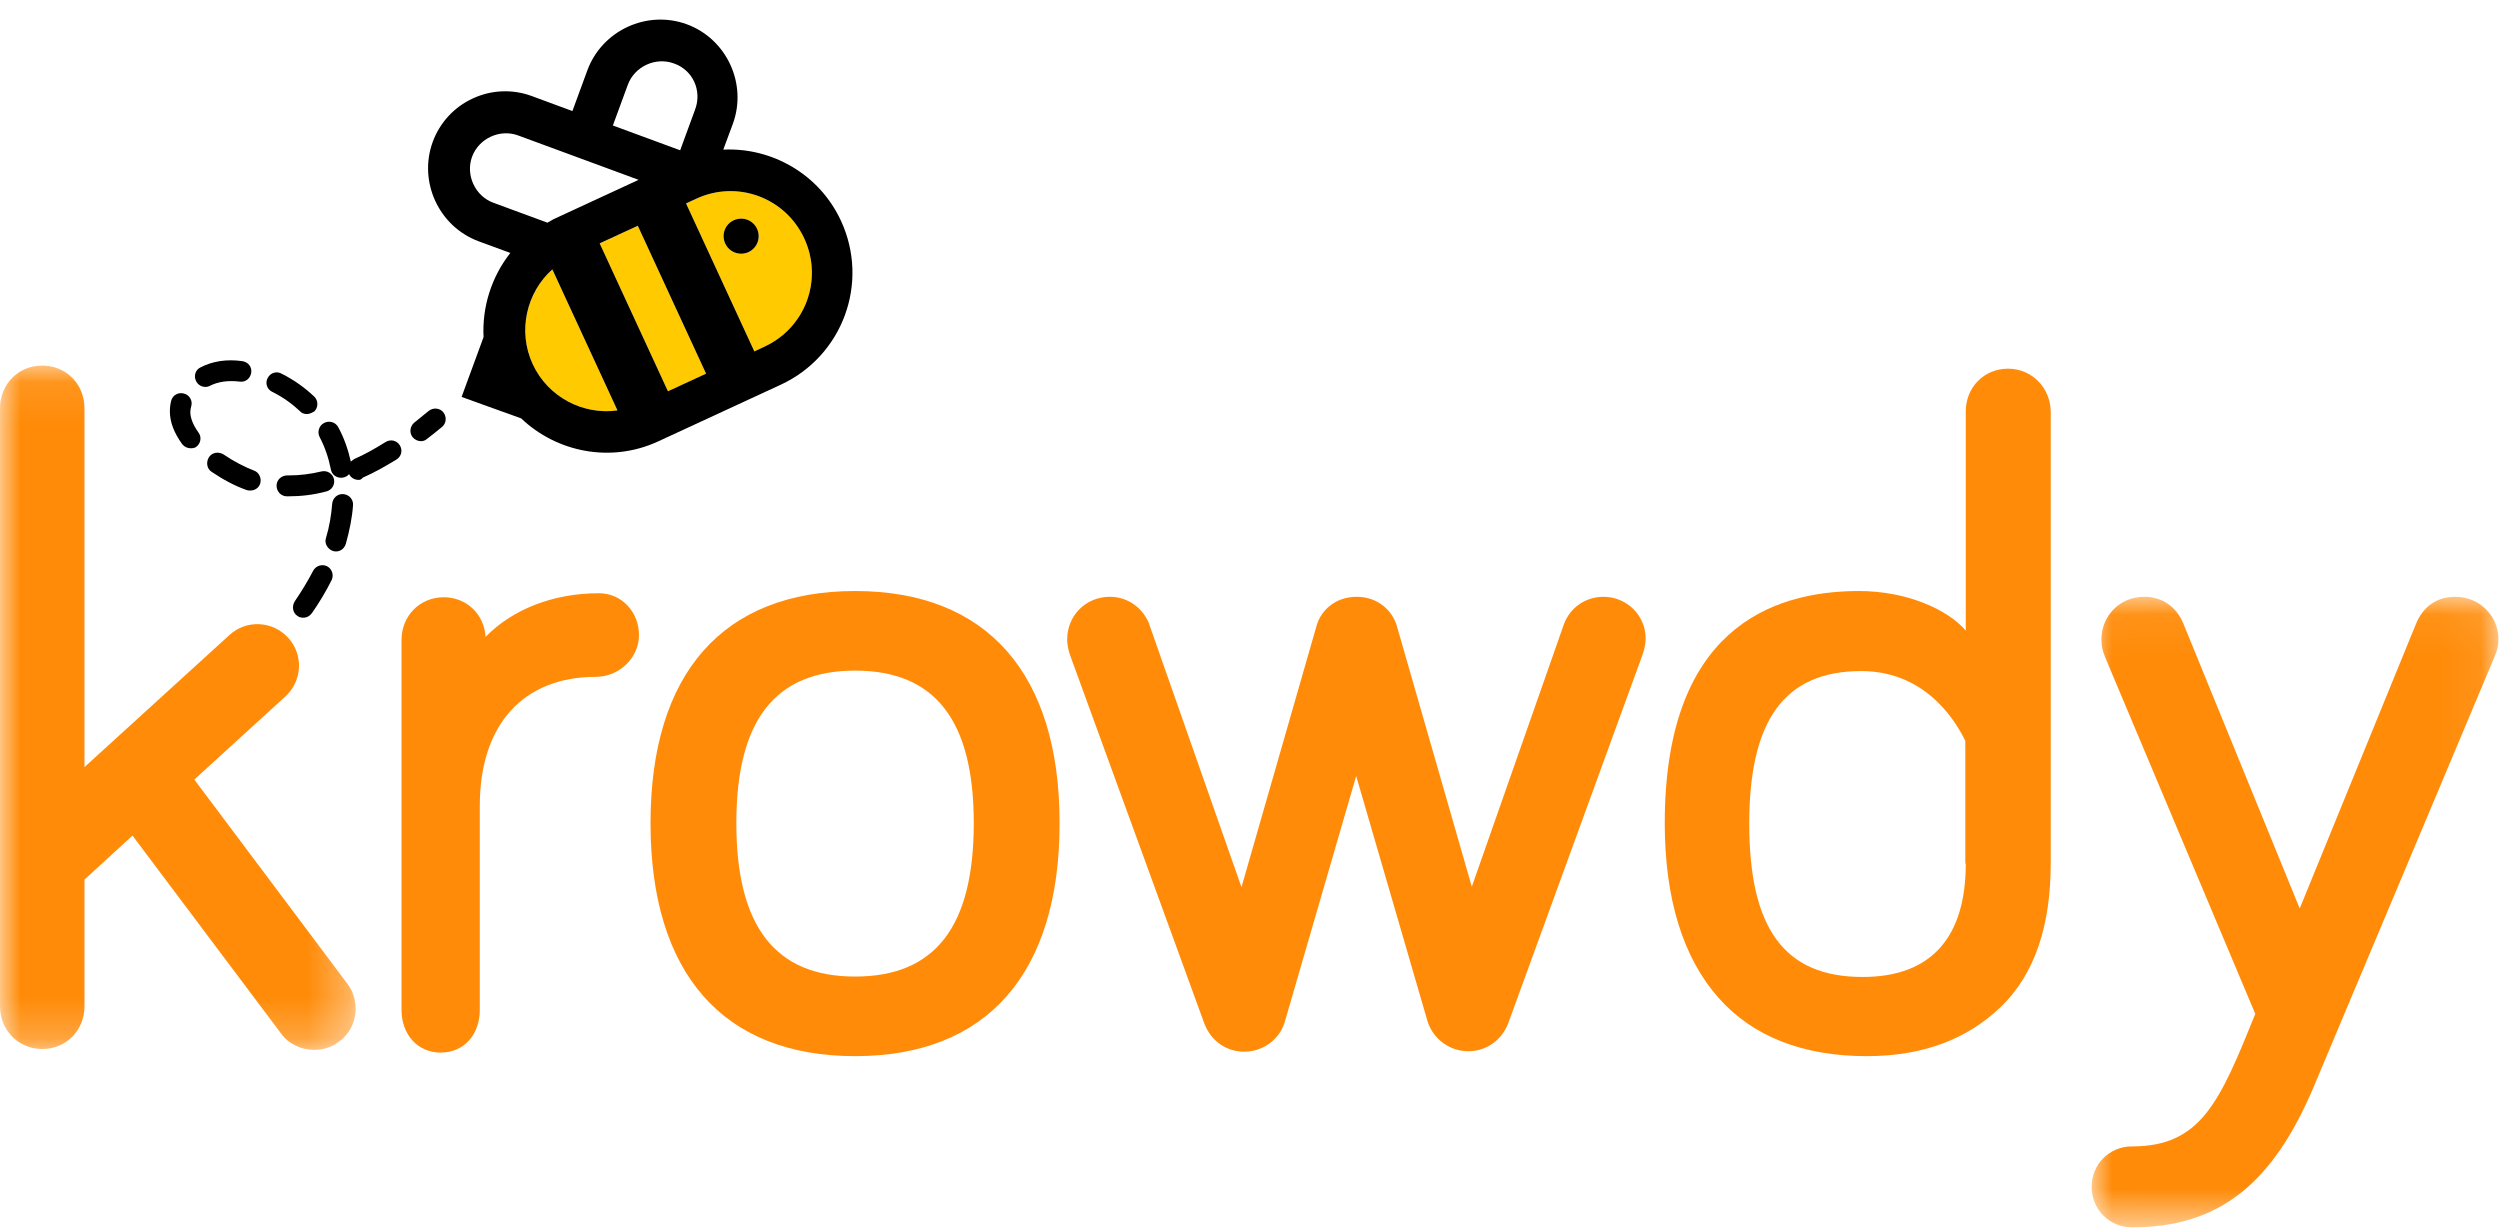 <?xml version="1.0" encoding="UTF-8"?>
<svg width="61px" height="30px" viewBox="0 0 61 30" version="1.1" xmlns="http://www.w3.org/2000/svg" xmlns:xlink="http://www.w3.org/1999/xlink">
    <!-- Generator: sketchtool 52.2 (67145) - http://www.bohemiancoding.com/sketch -->
    <title>C14145D3-8E59-4004-A62E-D19644A2B119</title>
    <desc>Created with sketchtool.</desc>
    <defs>
        <polygon id="path-1" points="0.007 0.061 9.934 0.061 9.934 15.446 0.007 15.446"></polygon>
        <polygon id="path-3" points="0 0.089 8.678 0.089 8.678 16.786 0 16.786"></polygon>
    </defs>
    <g id="Administrar-cuenta-de-usuario" stroke="none" stroke-width="1" fill="none" fill-rule="evenodd">
        <g id="03" transform="translate(-181, -6)">
            <g id="Group-11" transform="translate(181, 6)">
                <g id="Page-1" transform="translate(0, 0.478)">
                    <path d="M5.013,8.963 C4.915,8.963 4.828,8.909 4.785,8.822 C4.719,8.692 4.774,8.54 4.893,8.486 C5.186,8.334 5.533,8.28 5.913,8.334 C6.054,8.356 6.152,8.475 6.13,8.616 C6.108,8.757 5.989,8.855 5.848,8.833 C5.566,8.8 5.316,8.833 5.11,8.942 C5.088,8.952 5.056,8.963 5.013,8.963 M7.486,9.625 C7.421,9.625 7.356,9.603 7.313,9.549 C7.128,9.375 6.889,9.202 6.64,9.082 C6.51,9.017 6.466,8.865 6.531,8.746 C6.597,8.616 6.748,8.573 6.868,8.638 C7.172,8.79 7.443,8.985 7.671,9.202 C7.768,9.3 7.768,9.462 7.671,9.56 C7.616,9.592 7.551,9.625 7.486,9.625 M4.654,10.46 C4.578,10.46 4.503,10.428 4.448,10.363 C4.253,10.092 4.145,9.831 4.145,9.56 C4.145,9.473 4.155,9.386 4.177,9.3 C4.21,9.169 4.351,9.082 4.492,9.126 C4.622,9.159 4.709,9.3 4.665,9.44 C4.654,9.484 4.644,9.527 4.644,9.571 C4.644,9.723 4.709,9.885 4.839,10.07 C4.926,10.178 4.904,10.341 4.785,10.428 C4.752,10.45 4.709,10.46 4.654,10.46 M8.745,11.231 C8.647,11.231 8.56,11.176 8.517,11.09 C8.484,11.133 8.43,11.166 8.365,11.176 C8.224,11.198 8.094,11.111 8.072,10.97 C8.018,10.699 7.931,10.439 7.801,10.189 C7.736,10.07 7.779,9.907 7.909,9.842 C8.029,9.777 8.191,9.82 8.256,9.951 C8.397,10.211 8.495,10.493 8.56,10.786 C8.582,10.764 8.614,10.743 8.647,10.721 C8.897,10.612 9.146,10.471 9.406,10.309 C9.526,10.233 9.678,10.265 9.754,10.385 C9.83,10.504 9.797,10.656 9.678,10.732 C9.396,10.905 9.124,11.057 8.853,11.176 C8.81,11.231 8.777,11.231 8.745,11.231 M6.108,11.491 C6.076,11.491 6.054,11.491 6.021,11.48 C5.739,11.383 5.436,11.22 5.164,11.035 C5.045,10.959 5.023,10.797 5.099,10.677 C5.175,10.558 5.338,10.536 5.457,10.612 C5.696,10.775 5.967,10.916 6.195,11.003 C6.325,11.046 6.39,11.198 6.347,11.328 C6.314,11.426 6.217,11.491 6.108,11.491 M7.041,11.632 L6.998,11.632 C6.857,11.632 6.748,11.513 6.748,11.372 C6.748,11.231 6.868,11.122 7.009,11.122 L7.052,11.122 C7.313,11.122 7.573,11.09 7.844,11.025 C7.985,10.992 8.115,11.079 8.148,11.209 C8.18,11.35 8.094,11.48 7.964,11.513 C7.638,11.6 7.334,11.632 7.041,11.632 M8.202,12.977 C8.18,12.977 8.159,12.977 8.126,12.967 C7.996,12.923 7.909,12.782 7.953,12.652 C8.039,12.37 8.083,12.088 8.105,11.817 C8.115,11.676 8.235,11.567 8.376,11.578 C8.517,11.589 8.625,11.708 8.614,11.849 C8.593,12.153 8.528,12.468 8.441,12.782 C8.408,12.902 8.311,12.977 8.202,12.977 M7.399,14.594 C7.345,14.594 7.302,14.583 7.258,14.551 C7.139,14.475 7.117,14.312 7.193,14.193 C7.356,13.954 7.508,13.704 7.638,13.455 C7.703,13.325 7.855,13.281 7.974,13.335 C8.105,13.401 8.148,13.552 8.094,13.672 C7.953,13.954 7.79,14.225 7.616,14.475 C7.562,14.551 7.486,14.594 7.399,14.594" id="Fill-1" fill="#000001"></path>
                    <path d="M10.274,10.287 C10.198,10.287 10.123,10.254 10.068,10.189 C9.981,10.081 10.003,9.918 10.112,9.831 C10.22,9.744 10.339,9.647 10.459,9.549 C10.567,9.462 10.73,9.473 10.817,9.582 C10.904,9.69 10.893,9.853 10.784,9.94 C10.665,10.037 10.535,10.146 10.416,10.233 C10.383,10.265 10.329,10.287 10.274,10.287" id="Fill-3" fill="#000001"></path>
                    <path d="M17.695,5.464 C17.794,5.678 18.05,5.772 18.264,5.673 C18.478,5.574 18.571,5.32 18.472,5.104 C18.373,4.89 18.12,4.797 17.904,4.896 C17.69,4.995 17.596,5.248 17.695,5.464 Z M18.406,8.096 L16.74,4.486 L16.99,4.37 C17.989,3.908 19.165,4.342 19.625,5.342 C20.088,6.342 19.654,7.518 18.656,7.979 L18.406,8.096 Z" id="Fill-5" fill="#FFCB00"></path>
                    <path d="M18.472,5.104 C18.571,5.32 18.478,5.574 18.264,5.673 C18.05,5.772 17.794,5.678 17.695,5.464 C17.596,5.248 17.69,4.995 17.904,4.896 C18.12,4.797 18.373,4.89 18.472,5.104" id="Fill-7" fill="#000001"></path>
                    <polygon id="Fill-9" fill="#FFCB00" points="15.562 5.031 17.228 8.639 16.298 9.069 14.632 5.461"></polygon>
                    <path d="M15.066,9.536 C14.229,9.655 13.368,9.211 12.997,8.405 C12.625,7.601 12.846,6.657 13.477,6.095 L15.066,9.536 Z" id="Fill-11" fill="#FFCB00"></path>
                    <path d="M13.544,4.853 L15.582,3.91 L12.643,2.827 C12.197,2.662 11.684,2.899 11.519,3.345 C11.355,3.791 11.592,4.306 12.038,4.469 L13.357,4.955 C13.425,4.923 13.474,4.883 13.544,4.853 Z M16.961,2.194 C17.134,1.728 16.902,1.228 16.443,1.07 C15.997,0.906 15.483,1.144 15.319,1.59 L14.954,2.584 L16.596,3.189 L16.961,2.194 Z M17.228,8.639 L15.562,5.031 L14.632,5.46 L16.298,9.069 L17.228,8.639 Z M18.656,7.979 C19.654,7.518 20.088,6.342 19.625,5.342 C19.165,4.342 17.988,3.908 16.99,4.37 L16.74,4.486 L18.406,8.096 L18.656,7.979 Z M20.521,4.912 C21.219,6.425 20.562,8.209 19.05,8.909 L16.055,10.294 C14.904,10.824 13.585,10.558 12.717,9.731 L11.263,9.207 L11.799,7.747 C11.761,7.006 11.995,6.275 12.452,5.694 L11.68,5.41 C10.707,5.05 10.202,3.955 10.56,2.98 C10.733,2.514 11.078,2.135 11.537,1.924 C11.993,1.712 12.508,1.694 12.974,1.865 L13.967,2.232 L14.332,1.237 C14.691,0.264 15.787,-0.243 16.76,0.115 C17.733,0.474 18.239,1.57 17.881,2.545 L17.648,3.173 C18.834,3.115 19.996,3.773 20.521,4.912 Z M12.997,8.405 C13.368,9.211 14.229,9.655 15.066,9.536 L13.477,6.095 C12.846,6.657 12.625,7.601 12.997,8.405 Z" id="Fill-13" fill="#000001"></path>
                    <path d="M14.614,13.997 C13.497,13.997 12.509,14.388 11.848,15.061 C11.815,14.507 11.381,14.095 10.828,14.095 C10.242,14.095 9.797,14.551 9.797,15.137 L9.797,24.163 C9.797,24.749 10.177,25.205 10.752,25.205 C11.338,25.205 11.707,24.749 11.707,24.163 L11.707,19.183 C11.707,17.187 12.781,16.037 14.538,16.037 C15.102,16.037 15.591,15.581 15.591,15.017 C15.591,14.453 15.168,13.997 14.614,13.997" id="Fill-15" fill="#FF8B08"></path>
                    <path d="M20.864,23.35 C18.911,23.35 17.967,22.123 17.967,19.606 C17.967,17.1 18.911,15.885 20.864,15.885 C22.816,15.885 23.76,17.1 23.76,19.606 C23.76,22.134 22.816,23.35 20.864,23.35 M20.864,13.943 C17.641,13.943 15.873,15.95 15.873,19.606 C15.873,23.274 17.641,25.292 20.864,25.292 C24.086,25.292 25.854,23.274 25.854,19.606 C25.854,15.961 24.086,13.943 20.864,13.943" id="Fill-17" fill="#FF8B08"></path>
                    <path d="M39.123,14.084 C38.689,14.084 38.309,14.345 38.158,14.757 L35.912,21.158 L34.078,14.778 C33.97,14.431 33.633,14.084 33.102,14.084 C32.57,14.084 32.223,14.431 32.125,14.789 L30.292,21.169 L28.046,14.768 L28.046,14.757 C27.883,14.345 27.514,14.084 27.08,14.084 C26.494,14.084 26.039,14.54 26.039,15.126 C26.039,15.256 26.071,15.408 26.125,15.549 L29.391,24.51 C29.554,24.923 29.923,25.183 30.357,25.183 C30.823,25.183 31.235,24.879 31.355,24.434 L33.091,18.456 L34.827,24.424 C34.957,24.868 35.369,25.172 35.825,25.172 C36.259,25.172 36.639,24.912 36.801,24.489 L40.067,15.527 C40.121,15.386 40.154,15.234 40.154,15.104 C40.154,14.54 39.698,14.084 39.123,14.084" id="Fill-19" fill="#FF8B08"></path>
                    <path d="M47.965,20.594 C47.965,22.373 47.141,23.36 45.448,23.36 C43.528,23.36 42.682,22.167 42.682,19.617 C42.682,17.111 43.528,15.896 45.416,15.896 C47.097,15.896 47.803,17.296 47.954,17.599 L47.954,20.594 L47.965,20.594 Z M48.996,8.518 C48.41,8.518 47.965,8.974 47.965,9.56 L47.965,14.909 C47.521,14.388 46.512,13.943 45.362,13.943 C43.17,13.943 40.62,14.93 40.62,19.607 C40.62,21.473 41.076,22.905 41.933,23.87 C42.768,24.814 43.995,25.292 45.546,25.292 C46.924,25.292 47.987,24.879 48.801,24.109 C49.669,23.285 50.038,22.069 50.038,20.583 L50.038,9.56 C50.027,8.974 49.571,8.518 48.996,8.518 Z" id="Fill-21" fill="#FF8B08"></path>
                    <g id="Group-25" transform="translate(51.029, 14.023)">
                        <mask id="mask-2" fill="white">
                            <use xlink:href="#path-1"></use>
                        </mask>
                        <g id="Clip-24"></g>
                        <path d="M8.882,0.061 C8.426,0.061 8.09,0.3 7.916,0.734 L5.084,7.666 L2.253,0.734 C2.079,0.3 1.732,0.061 1.287,0.061 C0.701,0.061 0.246,0.517 0.246,1.103 C0.246,1.287 0.289,1.417 0.322,1.493 L0.332,1.526 L4,10.238 C3.132,12.386 2.676,13.471 0.994,13.471 C0.441,13.471 0.007,13.905 0.007,14.458 C0.007,15.011 0.441,15.446 0.994,15.446 C3.099,15.446 4.434,14.404 5.453,11.952 L9.837,1.526 L9.858,1.471 C9.891,1.395 9.934,1.276 9.934,1.081 C9.923,0.517 9.468,0.061 8.882,0.061" id="Fill-23" fill="#FF8B08" mask="url(#mask-2)"></path>
                    </g>
                    <g id="Group-28" transform="translate(0, 8.353)">
                        <mask id="mask-4" fill="white">
                            <use xlink:href="#path-3"></use>
                        </mask>
                        <g id="Clip-27"></g>
                        <path d="M8.474,15.17 L4.741,10.19 L6.965,8.161 C7.378,7.781 7.41,7.141 7.03,6.729 C6.651,6.317 6.01,6.284 5.598,6.664 L2.061,9.886 L2.061,9.767 L2.061,1.131 C2.061,0.545 1.617,0.089 1.031,0.089 C0.445,0.089 -1.95512821e-05,0.545 -1.95512821e-05,1.131 L-1.95512821e-05,15.723 C-1.95512821e-05,16.309 0.456,16.765 1.031,16.765 C1.617,16.765 2.061,16.309 2.061,15.723 L2.061,12.631 L3.233,11.557 L6.857,16.385 C7.052,16.656 7.367,16.786 7.671,16.786 C7.888,16.786 8.094,16.721 8.278,16.58 C8.723,16.255 8.81,15.615 8.474,15.17" id="Fill-26" fill="#FF8B08" mask="url(#mask-4)"></path>
                    </g>
                </g>
            </g>
        </g>
    </g>
</svg>